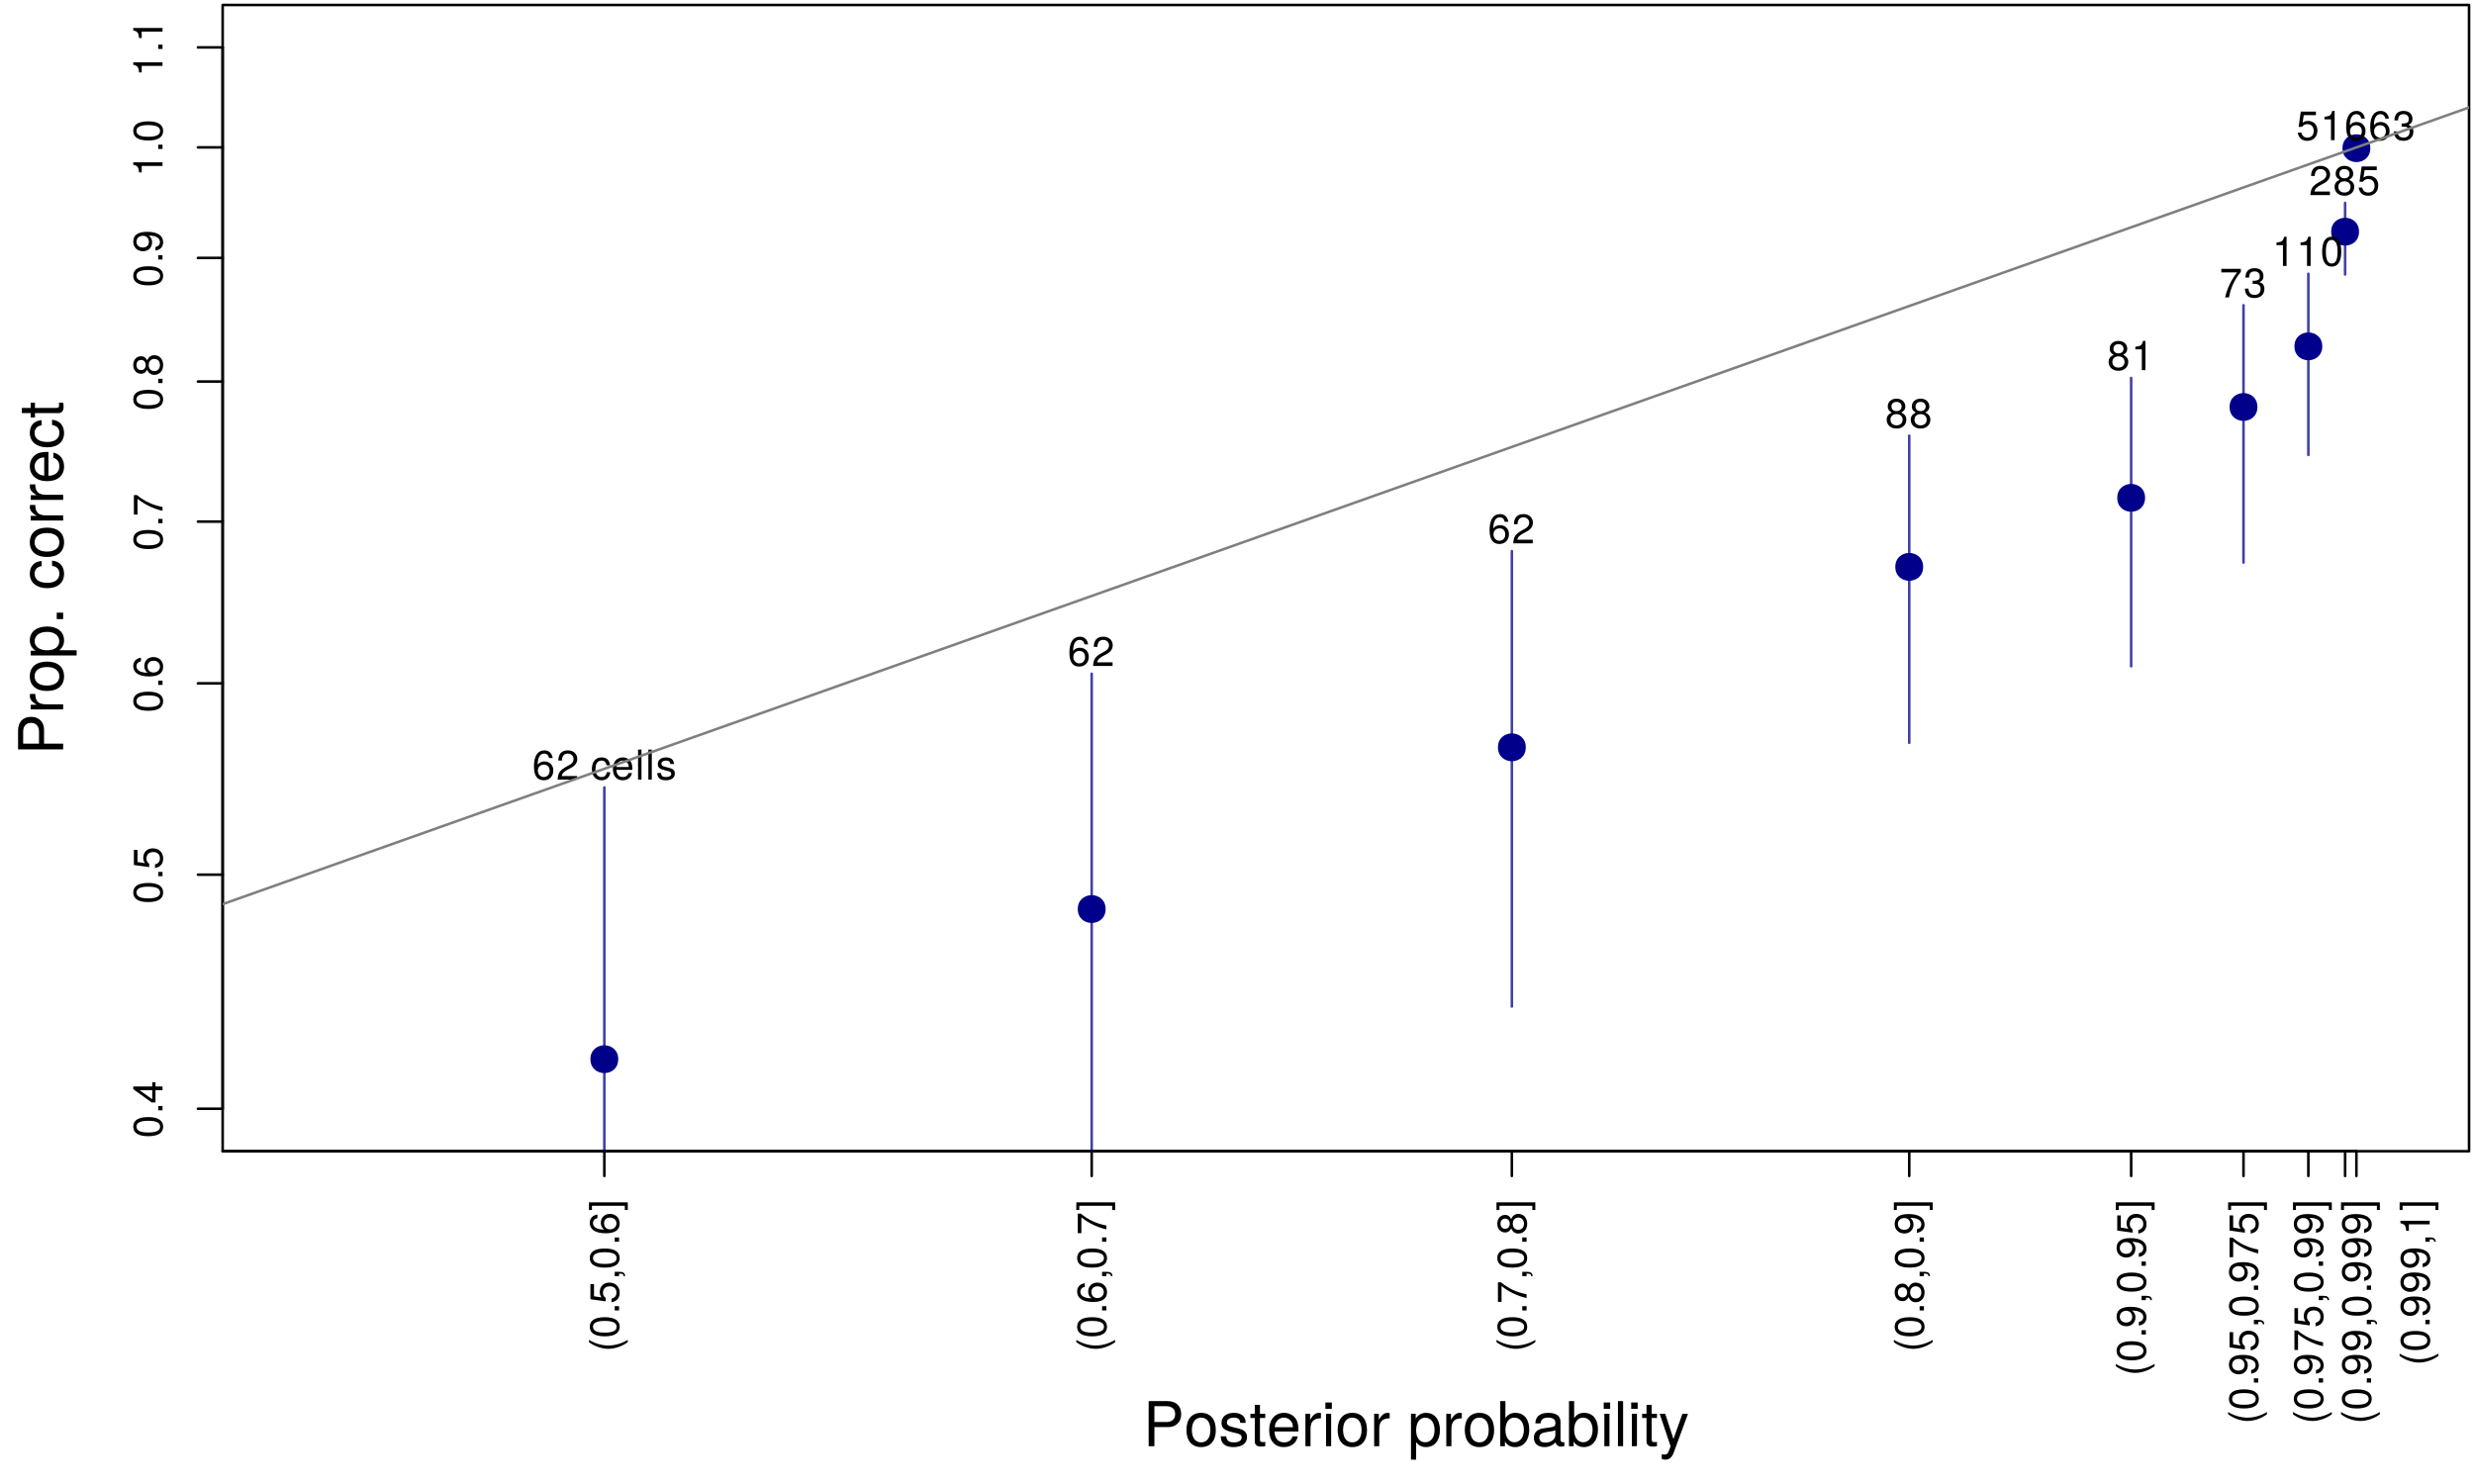 <?xml version="1.0" encoding="UTF-8"?>
<svg xmlns="http://www.w3.org/2000/svg" xmlns:xlink="http://www.w3.org/1999/xlink" width="720pt" height="432pt" viewBox="0 0 720 432" version="1.1">
<defs>
<g>
<symbol overflow="visible" id="glyph0-0">
<path style="stroke:none;" d=""/>
</symbol>
<symbol overflow="visible" id="glyph0-1">
<path style="stroke:none;" d="M -4.094 -6.078 C -7.047 -6.078 -8.516 -5.141 -8.516 -3.297 C -8.516 -1.469 -7.016 -0.516 -4.156 -0.516 C -1.297 -0.516 0.188 -1.469 0.188 -3.297 C 0.188 -5.094 -1.297 -6.078 -4.094 -6.078 Z M -4.188 -5 C -1.781 -5 -0.703 -4.453 -0.703 -3.281 C -0.703 -2.156 -1.828 -1.594 -4.156 -1.594 C -6.484 -1.594 -7.578 -2.156 -7.578 -3.297 C -7.578 -4.438 -6.469 -5 -4.188 -5 Z M -4.188 -5 "/>
</symbol>
<symbol overflow="visible" id="glyph0-2">
<path style="stroke:none;" d="M 0 -2.297 L -1.25 -2.297 L -1.25 -1.047 L 0 -1.047 Z M 0 -2.297 "/>
</symbol>
<symbol overflow="visible" id="glyph0-3">
<path style="stroke:none;" d="M -2.047 -6.234 L -2.984 -6.234 L -2.984 -4.984 L -8.516 -4.984 L -8.516 -4.203 L -3.156 -0.344 L -2.047 -0.344 L -2.047 -3.922 L 0 -3.922 L 0 -4.984 L -2.047 -4.984 Z M -2.984 -3.922 L -2.984 -1.266 L -6.703 -3.922 Z M -2.984 -3.922 "/>
</symbol>
<symbol overflow="visible" id="glyph0-4">
<path style="stroke:none;" d="M -2.812 -6.156 C -4.5 -6.156 -5.609 -5.047 -5.609 -3.406 C -5.609 -2.812 -5.453 -2.328 -5.094 -1.844 L -7.281 -2.172 L -7.281 -5.719 L -8.328 -5.719 L -8.328 -1.312 L -3.875 -0.688 L -3.875 -1.656 C -4.469 -2.141 -4.672 -2.562 -4.672 -3.219 C -4.672 -4.359 -3.938 -5.078 -2.672 -5.078 C -1.453 -5.078 -0.75 -4.375 -0.75 -3.219 C -0.75 -2.297 -1.219 -1.734 -2.188 -1.469 L -2.188 -0.422 C -0.484 -0.766 0.188 -1.734 0.188 -3.234 C 0.188 -4.953 -1.016 -6.156 -2.812 -6.156 Z M -2.812 -6.156 "/>
</symbol>
<symbol overflow="visible" id="glyph0-5">
<path style="stroke:none;" d="M -2.641 -6.156 C -4.219 -6.156 -5.297 -5.078 -5.297 -3.547 C -5.297 -2.719 -4.969 -2.047 -4.344 -1.594 C -6.422 -1.609 -7.578 -2.281 -7.578 -3.484 C -7.578 -4.234 -7.109 -4.75 -6.281 -4.922 L -6.281 -5.969 C -7.688 -5.766 -8.516 -4.859 -8.516 -3.562 C -8.516 -1.578 -6.844 -0.516 -3.875 -0.516 C -1.219 -0.516 0.188 -1.422 0.188 -3.375 C 0.188 -4.984 -0.969 -6.156 -2.641 -6.156 Z M -2.562 -5.078 C -1.484 -5.078 -0.75 -4.359 -0.75 -3.391 C -0.75 -2.406 -1.531 -1.656 -2.609 -1.656 C -3.672 -1.656 -4.359 -2.375 -4.359 -3.422 C -4.359 -4.438 -3.703 -5.078 -2.562 -5.078 Z M -2.562 -5.078 "/>
</symbol>
<symbol overflow="visible" id="glyph0-6">
<path style="stroke:none;" d="M -7.438 -6.234 L -8.328 -6.234 L -8.328 -0.547 L -7.281 -0.547 L -7.281 -5.141 C -5.141 -3.453 -2.656 -2.25 0 -1.656 L 0 -2.781 C -2.75 -3.25 -5.312 -4.453 -7.438 -6.234 Z M -7.438 -6.234 "/>
</symbol>
<symbol overflow="visible" id="glyph0-7">
<path style="stroke:none;" d="M -2.406 -6.156 C -3.344 -6.156 -4.016 -5.672 -4.469 -4.688 C -5 -5.562 -5.438 -5.859 -6.234 -5.859 C -7.578 -5.859 -8.516 -4.812 -8.516 -3.297 C -8.516 -1.797 -7.578 -0.75 -6.234 -0.75 C -5.453 -0.75 -5.016 -1.031 -4.469 -1.891 C -4.016 -0.922 -3.344 -0.438 -2.406 -0.438 C -0.859 -0.438 0.188 -1.625 0.188 -3.297 C 0.188 -4.984 -0.859 -6.156 -2.406 -6.156 Z M -6.219 -4.781 C -5.422 -4.781 -4.891 -4.188 -4.891 -3.297 C -4.891 -2.406 -5.422 -1.828 -6.234 -1.828 C -7.047 -1.828 -7.578 -2.406 -7.578 -3.297 C -7.578 -4.203 -7.047 -4.781 -6.219 -4.781 Z M -2.391 -5.078 C -1.375 -5.078 -0.75 -4.359 -0.75 -3.281 C -0.75 -2.25 -1.391 -1.531 -2.391 -1.531 C -3.391 -1.531 -4.016 -2.25 -4.016 -3.297 C -4.016 -4.359 -3.391 -5.078 -2.391 -5.078 Z M -2.391 -5.078 "/>
</symbol>
<symbol overflow="visible" id="glyph0-8">
<path style="stroke:none;" d="M -4.453 -6.109 C -7.109 -6.109 -8.516 -5.188 -8.516 -3.234 C -8.516 -1.625 -7.359 -0.453 -5.688 -0.453 C -4.109 -0.453 -3.031 -1.531 -3.031 -3.078 C -3.031 -3.875 -3.328 -4.469 -3.984 -5.016 C -1.906 -5 -0.75 -4.328 -0.75 -3.125 C -0.75 -2.375 -1.219 -1.859 -2.047 -1.688 L -2.047 -0.641 C -0.641 -0.844 0.188 -1.75 0.188 -3.047 C 0.188 -5.047 -1.516 -6.109 -4.453 -6.109 Z M -5.719 -4.953 C -4.672 -4.953 -3.969 -4.219 -3.969 -3.188 C -3.969 -2.172 -4.625 -1.531 -5.766 -1.531 C -6.859 -1.531 -7.578 -2.25 -7.578 -3.234 C -7.578 -4.219 -6.812 -4.953 -5.719 -4.953 Z M -5.719 -4.953 "/>
</symbol>
<symbol overflow="visible" id="glyph0-9">
<path style="stroke:none;" d="M 0 -4.156 L -8.516 -4.156 L -8.516 -3.469 C -7.203 -3.094 -7.016 -2.859 -6.812 -1.219 L -6.062 -1.219 L -6.062 -3.109 L 0 -3.109 Z M 0 -4.156 "/>
</symbol>
<symbol overflow="visible" id="glyph0-10">
<path style="stroke:none;" d="M 2.547 -3.484 C 0.828 -2.438 -1.188 -1.844 -3.109 -1.844 C -5.016 -1.844 -7.047 -2.438 -8.75 -3.484 L -8.75 -2.828 C -7.172 -1.625 -4.984 -0.875 -3.109 -0.875 C -1.219 -0.875 0.969 -1.625 2.547 -2.828 Z M 2.547 -3.484 "/>
</symbol>
<symbol overflow="visible" id="glyph0-11">
<path style="stroke:none;" d="M 0.188 -2.297 L -1.25 -2.297 L -1.25 -1.047 L 0 -1.047 L 0 -1.766 L 0.219 -1.766 C 1.047 -1.766 1.281 -1.609 1.312 -1.047 L 1.766 -1.047 C 1.766 -1.891 1.219 -2.297 0.188 -2.297 Z M 0.188 -2.297 "/>
</symbol>
<symbol overflow="visible" id="glyph0-12">
<path style="stroke:none;" d="M 2.547 -2.516 L -8.75 -2.516 L -8.75 -0.281 L -7.891 -0.281 L -7.891 -1.516 L 1.688 -1.516 L 1.688 -0.281 L 2.547 -0.281 Z M 2.547 -2.516 "/>
</symbol>
<symbol overflow="visible" id="glyph1-0">
<path style="stroke:none;" d=""/>
</symbol>
<symbol overflow="visible" id="glyph1-1">
<path style="stroke:none;" d="M -9.266 -11.109 C -11.734 -11.109 -13.125 -9.641 -13.125 -7.062 L -13.125 -1.641 L 0 -1.641 L 0 -3.312 L -5.562 -3.312 L -5.562 -7.438 C -5.562 -9.594 -7.094 -11.109 -9.266 -11.109 Z M -9.344 -9.359 C -7.906 -9.359 -7.031 -8.406 -7.031 -6.797 L -7.031 -3.312 L -11.641 -3.312 L -11.641 -6.797 C -11.641 -8.406 -10.781 -9.359 -9.344 -9.359 Z M -9.344 -9.359 "/>
</symbol>
<symbol overflow="visible" id="glyph1-2">
<path style="stroke:none;" d="M -8.125 -5.781 L -9.641 -5.781 C -9.688 -5.531 -9.703 -5.406 -9.703 -5.203 C -9.703 -4.234 -9.125 -3.484 -7.719 -2.625 L -9.438 -2.625 L -9.438 -1.266 L 0 -1.266 L 0 -2.75 L -4.891 -2.75 C -7.016 -2.75 -8.078 -3.453 -8.125 -5.781 Z M -8.125 -5.781 "/>
</symbol>
<symbol overflow="visible" id="glyph1-3">
<path style="stroke:none;" d="M -4.641 -9.188 C -7.906 -9.188 -9.703 -7.609 -9.703 -4.891 C -9.703 -2.25 -7.891 -0.641 -4.719 -0.641 C -1.547 -0.641 0.266 -2.234 0.266 -4.906 C 0.266 -7.562 -1.547 -9.188 -4.641 -9.188 Z M -4.656 -7.609 C -2.453 -7.609 -1.109 -6.562 -1.109 -4.906 C -1.109 -3.234 -2.438 -2.219 -4.719 -2.219 C -6.984 -2.219 -8.312 -3.234 -8.312 -4.906 C -8.312 -6.609 -7 -7.609 -4.656 -7.609 Z M -4.656 -7.609 "/>
</symbol>
<symbol overflow="visible" id="glyph1-4">
<path style="stroke:none;" d="M -4.625 -9.406 C -7.797 -9.406 -9.703 -7.859 -9.703 -5.359 C -9.703 -4.094 -9.125 -3.062 -8.016 -2.359 L -9.438 -2.359 L -9.438 -0.984 L 3.922 -0.984 L 3.922 -2.484 L -1.141 -2.484 C -0.156 -3.281 0.266 -4.156 0.266 -5.375 C 0.266 -7.812 -1.625 -9.406 -4.625 -9.406 Z M -4.656 -7.844 C -2.516 -7.844 -1.141 -6.75 -1.141 -5.109 C -1.141 -3.531 -2.438 -2.484 -4.641 -2.484 C -6.859 -2.484 -8.297 -3.531 -8.297 -5.109 C -8.297 -6.766 -6.906 -7.844 -4.656 -7.844 Z M -4.656 -7.844 "/>
</symbol>
<symbol overflow="visible" id="glyph1-5">
<path style="stroke:none;" d="M 0 -3.438 L -1.875 -3.438 L -1.875 -1.562 L 0 -1.562 Z M 0 -3.438 "/>
</symbol>
<symbol overflow="visible" id="glyph1-6">
<path style="stroke:none;" d=""/>
</symbol>
<symbol overflow="visible" id="glyph1-7">
<path style="stroke:none;" d="M -3.234 -8.594 L -3.234 -7.078 C -1.734 -6.828 -1.109 -6.047 -1.109 -4.766 C -1.109 -3.109 -2.391 -2.125 -4.625 -2.125 C -6.984 -2.125 -8.312 -3.094 -8.312 -4.734 C -8.312 -6 -7.578 -6.781 -6.266 -6.969 L -6.266 -8.484 C -8.562 -8.297 -9.703 -6.859 -9.703 -4.75 C -9.703 -2.219 -7.766 -0.562 -4.625 -0.562 C -1.578 -0.562 0.266 -2.172 0.266 -4.734 C 0.266 -6.984 -1.078 -8.406 -3.234 -8.594 Z M -3.234 -8.594 "/>
</symbol>
<symbol overflow="visible" id="glyph1-8">
<path style="stroke:none;" d="M -4.281 -9.234 C -5.656 -9.234 -6.516 -9.125 -7.219 -8.859 C -8.766 -8.25 -9.703 -6.797 -9.703 -5.047 C -9.703 -2.406 -7.766 -0.719 -4.656 -0.719 C -1.562 -0.719 0.266 -2.359 0.266 -5 C 0.266 -7.156 -0.953 -8.656 -2.859 -9.031 L -2.859 -7.531 C -1.625 -7.109 -1.109 -6.266 -1.109 -5.062 C -1.109 -3.484 -2.125 -2.328 -4.281 -2.281 Z M -5.609 -7.625 C -5.609 -7.625 -5.547 -7.625 -5.516 -7.609 L -5.516 -2.328 C -7.188 -2.453 -8.312 -3.516 -8.312 -5.016 C -8.312 -6.5 -7.094 -7.625 -5.609 -7.625 Z M -5.609 -7.625 "/>
</symbol>
<symbol overflow="visible" id="glyph1-9">
<path style="stroke:none;" d="M 0 -4.578 L -1.266 -4.578 C -1.203 -4.375 -1.188 -4.141 -1.188 -3.859 C -1.188 -3.203 -1.375 -3.031 -2.031 -3.031 L -8.203 -3.031 L -8.203 -4.578 L -9.438 -4.578 L -9.438 -3.031 L -12.031 -3.031 L -12.031 -1.531 L -9.438 -1.531 L -9.438 -0.25 L -8.203 -0.25 L -8.203 -1.531 L -1.375 -1.531 C -0.406 -1.531 0.125 -2.172 0.125 -3.344 C 0.125 -3.703 0.094 -4.062 0 -4.578 Z M 0 -4.578 "/>
</symbol>
<symbol overflow="visible" id="glyph2-0">
<path style="stroke:none;" d=""/>
</symbol>
<symbol overflow="visible" id="glyph2-1">
<path style="stroke:none;" d="M 6.156 -2.641 C 6.156 -4.219 5.078 -5.297 3.547 -5.297 C 2.719 -5.297 2.047 -4.969 1.594 -4.344 C 1.609 -6.422 2.281 -7.578 3.484 -7.578 C 4.234 -7.578 4.75 -7.109 4.922 -6.281 L 5.969 -6.281 C 5.766 -7.688 4.859 -8.516 3.562 -8.516 C 1.578 -8.516 0.516 -6.844 0.516 -3.875 C 0.516 -1.219 1.422 0.188 3.375 0.188 C 4.984 0.188 6.156 -0.969 6.156 -2.641 Z M 5.078 -2.562 C 5.078 -1.484 4.359 -0.75 3.391 -0.75 C 2.406 -0.75 1.656 -1.531 1.656 -2.609 C 1.656 -3.672 2.375 -4.359 3.422 -4.359 C 4.438 -4.359 5.078 -3.703 5.078 -2.562 Z M 5.078 -2.562 "/>
</symbol>
<symbol overflow="visible" id="glyph2-2">
<path style="stroke:none;" d="M 6.125 -6.016 C 6.125 -7.453 5.016 -8.516 3.406 -8.516 C 1.672 -8.516 0.656 -7.625 0.594 -5.562 L 1.656 -5.562 C 1.734 -6.984 2.328 -7.578 3.375 -7.578 C 4.328 -7.578 5.047 -6.906 5.047 -5.984 C 5.047 -5.312 4.656 -4.734 3.906 -4.312 L 2.797 -3.688 C 1.016 -2.672 0.5 -1.875 0.406 0 L 6.078 0 L 6.078 -1.047 L 1.594 -1.047 C 1.703 -1.734 2.094 -2.188 3.125 -2.797 L 4.328 -3.438 C 5.516 -4.078 6.125 -4.969 6.125 -6.016 Z M 6.125 -6.016 "/>
</symbol>
<symbol overflow="visible" id="glyph2-3">
<path style="stroke:none;" d=""/>
</symbol>
<symbol overflow="visible" id="glyph2-4">
<path style="stroke:none;" d="M 5.719 -2.156 L 4.719 -2.156 C 4.547 -1.156 4.031 -0.75 3.188 -0.75 C 2.078 -0.75 1.422 -1.594 1.422 -3.078 C 1.422 -4.656 2.062 -5.547 3.156 -5.547 C 4 -5.547 4.531 -5.047 4.641 -4.172 L 5.656 -4.172 C 5.531 -5.719 4.578 -6.469 3.172 -6.469 C 1.469 -6.469 0.375 -5.172 0.375 -3.078 C 0.375 -1.062 1.453 0.188 3.156 0.188 C 4.656 0.188 5.609 -0.719 5.719 -2.156 Z M 5.719 -2.156 "/>
</symbol>
<symbol overflow="visible" id="glyph2-5">
<path style="stroke:none;" d="M 6.156 -2.859 C 6.156 -3.766 6.078 -4.344 5.906 -4.812 C 5.5 -5.844 4.531 -6.469 3.359 -6.469 C 1.609 -6.469 0.484 -5.172 0.484 -3.109 C 0.484 -1.047 1.578 0.188 3.344 0.188 C 4.781 0.188 5.766 -0.641 6.031 -1.906 L 5.016 -1.906 C 4.734 -1.078 4.172 -0.75 3.375 -0.75 C 2.328 -0.75 1.547 -1.422 1.531 -2.859 Z M 5.094 -3.75 C 5.094 -3.75 5.094 -3.703 5.078 -3.672 L 1.547 -3.672 C 1.625 -4.781 2.344 -5.547 3.344 -5.547 C 4.328 -5.547 5.094 -4.734 5.094 -3.75 Z M 5.094 -3.75 "/>
</symbol>
<symbol overflow="visible" id="glyph2-6">
<path style="stroke:none;" d="M 1.812 0 L 1.812 -8.75 L 0.812 -8.75 L 0.812 0 Z M 1.812 0 "/>
</symbol>
<symbol overflow="visible" id="glyph2-7">
<path style="stroke:none;" d="M 5.516 -1.766 C 5.516 -2.703 4.984 -3.172 3.734 -3.469 L 2.766 -3.703 C 1.953 -3.891 1.609 -4.156 1.609 -4.594 C 1.609 -5.172 2.125 -5.547 2.938 -5.547 C 3.75 -5.547 4.172 -5.203 4.203 -4.531 L 5.25 -4.531 C 5.25 -5.766 4.422 -6.469 2.969 -6.469 C 1.516 -6.469 0.562 -5.719 0.562 -4.547 C 0.562 -3.562 1.062 -3.094 2.562 -2.734 L 3.484 -2.516 C 4.188 -2.344 4.469 -2.141 4.469 -1.688 C 4.469 -1.094 3.875 -0.75 3 -0.75 C 2.094 -0.75 1.594 -0.953 1.469 -1.922 L 0.406 -1.922 C 0.453 -0.469 1.266 0.188 2.922 0.188 C 4.5 0.188 5.516 -0.547 5.516 -1.766 Z M 5.516 -1.766 "/>
</symbol>
<symbol overflow="visible" id="glyph2-8">
<path style="stroke:none;" d="M 6.156 -2.406 C 6.156 -3.344 5.672 -4.016 4.688 -4.469 C 5.562 -5 5.859 -5.438 5.859 -6.234 C 5.859 -7.578 4.812 -8.516 3.297 -8.516 C 1.797 -8.516 0.75 -7.578 0.75 -6.234 C 0.75 -5.453 1.031 -5.016 1.891 -4.469 C 0.922 -4.016 0.438 -3.344 0.438 -2.406 C 0.438 -0.859 1.625 0.188 3.297 0.188 C 4.984 0.188 6.156 -0.859 6.156 -2.406 Z M 4.781 -6.219 C 4.781 -5.422 4.188 -4.891 3.297 -4.891 C 2.406 -4.891 1.828 -5.422 1.828 -6.234 C 1.828 -7.047 2.406 -7.578 3.297 -7.578 C 4.203 -7.578 4.781 -7.047 4.781 -6.219 Z M 5.078 -2.391 C 5.078 -1.375 4.359 -0.75 3.281 -0.75 C 2.25 -0.75 1.531 -1.391 1.531 -2.391 C 1.531 -3.391 2.25 -4.016 3.297 -4.016 C 4.359 -4.016 5.078 -3.391 5.078 -2.391 Z M 5.078 -2.391 "/>
</symbol>
<symbol overflow="visible" id="glyph2-9">
<path style="stroke:none;" d="M 4.156 0 L 4.156 -8.516 L 3.469 -8.516 C 3.094 -7.203 2.859 -7.016 1.219 -6.812 L 1.219 -6.062 L 3.109 -6.062 L 3.109 0 Z M 4.156 0 "/>
</symbol>
<symbol overflow="visible" id="glyph2-10">
<path style="stroke:none;" d="M 6.234 -7.438 L 6.234 -8.328 L 0.547 -8.328 L 0.547 -7.281 L 5.141 -7.281 C 3.453 -5.141 2.25 -2.656 1.656 0 L 2.781 0 C 3.25 -2.75 4.453 -5.312 6.234 -7.438 Z M 6.234 -7.438 "/>
</symbol>
<symbol overflow="visible" id="glyph2-11">
<path style="stroke:none;" d="M 6.078 -2.469 C 6.078 -3.5 5.656 -4.109 4.625 -4.453 C 5.422 -4.766 5.812 -5.312 5.812 -6.172 C 5.812 -7.625 4.844 -8.516 3.234 -8.516 C 1.516 -8.516 0.594 -7.578 0.562 -5.766 L 1.625 -5.766 C 1.641 -7.016 2.156 -7.578 3.234 -7.578 C 4.172 -7.578 4.734 -7.031 4.734 -6.125 C 4.734 -5.219 4.344 -4.844 2.656 -4.844 L 2.656 -3.953 L 3.234 -3.953 C 4.391 -3.953 4.984 -3.406 4.984 -2.453 C 4.984 -1.391 4.328 -0.75 3.234 -0.75 C 2.078 -0.75 1.516 -1.328 1.438 -2.562 L 0.391 -2.562 C 0.516 -0.672 1.453 0.188 3.188 0.188 C 4.938 0.188 6.078 -0.859 6.078 -2.469 Z M 6.078 -2.469 "/>
</symbol>
<symbol overflow="visible" id="glyph2-12">
<path style="stroke:none;" d="M 6.078 -4.094 C 6.078 -7.047 5.141 -8.516 3.297 -8.516 C 1.469 -8.516 0.516 -7.016 0.516 -4.156 C 0.516 -1.297 1.469 0.188 3.297 0.188 C 5.094 0.188 6.078 -1.297 6.078 -4.094 Z M 5 -4.188 C 5 -1.781 4.453 -0.703 3.281 -0.703 C 2.156 -0.703 1.594 -1.828 1.594 -4.156 C 1.594 -6.484 2.156 -7.578 3.297 -7.578 C 4.438 -7.578 5 -6.469 5 -4.188 Z M 5 -4.188 "/>
</symbol>
<symbol overflow="visible" id="glyph2-13">
<path style="stroke:none;" d="M 6.156 -2.812 C 6.156 -4.5 5.047 -5.609 3.406 -5.609 C 2.812 -5.609 2.328 -5.453 1.844 -5.094 L 2.172 -7.281 L 5.719 -7.281 L 5.719 -8.328 L 1.312 -8.328 L 0.688 -3.875 L 1.656 -3.875 C 2.141 -4.469 2.562 -4.672 3.219 -4.672 C 4.359 -4.672 5.078 -3.938 5.078 -2.672 C 5.078 -1.453 4.375 -0.75 3.219 -0.75 C 2.297 -0.75 1.734 -1.219 1.469 -2.188 L 0.422 -2.188 C 0.766 -0.484 1.734 0.188 3.234 0.188 C 4.953 0.188 6.156 -1.016 6.156 -2.812 Z M 6.156 -2.812 "/>
</symbol>
<symbol overflow="visible" id="glyph3-0">
<path style="stroke:none;" d=""/>
</symbol>
<symbol overflow="visible" id="glyph3-1">
<path style="stroke:none;" d=""/>
</symbol>
<symbol overflow="visible" id="glyph3-2">
<path style="stroke:none;" d="M 11.109 -9.266 C 11.109 -11.734 9.641 -13.125 7.062 -13.125 L 1.641 -13.125 L 1.641 0 L 3.312 0 L 3.312 -5.562 L 7.438 -5.562 C 9.594 -5.562 11.109 -7.094 11.109 -9.266 Z M 9.359 -9.344 C 9.359 -7.906 8.406 -7.031 6.797 -7.031 L 3.312 -7.031 L 3.312 -11.641 L 6.797 -11.641 C 8.406 -11.641 9.359 -10.781 9.359 -9.344 Z M 9.359 -9.344 "/>
</symbol>
<symbol overflow="visible" id="glyph3-3">
<path style="stroke:none;" d="M 9.188 -4.641 C 9.188 -7.906 7.609 -9.703 4.891 -9.703 C 2.25 -9.703 0.641 -7.891 0.641 -4.719 C 0.641 -1.547 2.234 0.266 4.906 0.266 C 7.562 0.266 9.188 -1.547 9.188 -4.641 Z M 7.609 -4.656 C 7.609 -2.453 6.562 -1.109 4.906 -1.109 C 3.234 -1.109 2.219 -2.438 2.219 -4.719 C 2.219 -6.984 3.234 -8.312 4.906 -8.312 C 6.609 -8.312 7.609 -7 7.609 -4.656 Z M 7.609 -4.656 "/>
</symbol>
<symbol overflow="visible" id="glyph3-4">
<path style="stroke:none;" d="M 8.266 -2.641 C 8.266 -4.047 7.469 -4.75 5.594 -5.203 L 4.156 -5.547 C 2.938 -5.828 2.406 -6.234 2.406 -6.891 C 2.406 -7.766 3.188 -8.312 4.406 -8.312 C 5.609 -8.312 6.266 -7.797 6.297 -6.797 L 7.891 -6.797 C 7.859 -8.656 6.641 -9.703 4.469 -9.703 C 2.266 -9.703 0.844 -8.562 0.844 -6.828 C 0.844 -5.344 1.609 -4.641 3.828 -4.109 L 5.234 -3.766 C 6.281 -3.516 6.703 -3.203 6.703 -2.516 C 6.703 -1.641 5.812 -1.109 4.5 -1.109 C 3.156 -1.109 2.391 -1.438 2.203 -2.875 L 0.609 -2.875 C 0.688 -0.703 1.906 0.266 4.375 0.266 C 6.75 0.266 8.266 -0.828 8.266 -2.641 Z M 8.266 -2.641 "/>
</symbol>
<symbol overflow="visible" id="glyph3-5">
<path style="stroke:none;" d="M 4.578 0 L 4.578 -1.266 C 4.375 -1.203 4.141 -1.188 3.859 -1.188 C 3.203 -1.188 3.031 -1.375 3.031 -2.031 L 3.031 -8.203 L 4.578 -8.203 L 4.578 -9.438 L 3.031 -9.438 L 3.031 -12.031 L 1.531 -12.031 L 1.531 -9.438 L 0.25 -9.438 L 0.25 -8.203 L 1.531 -8.203 L 1.531 -1.375 C 1.531 -0.406 2.172 0.125 3.344 0.125 C 3.703 0.125 4.062 0.094 4.578 0 Z M 4.578 0 "/>
</symbol>
<symbol overflow="visible" id="glyph3-6">
<path style="stroke:none;" d="M 9.234 -4.281 C 9.234 -5.656 9.125 -6.516 8.859 -7.219 C 8.25 -8.766 6.797 -9.703 5.047 -9.703 C 2.406 -9.703 0.719 -7.766 0.719 -4.656 C 0.719 -1.562 2.359 0.266 5 0.266 C 7.156 0.266 8.656 -0.953 9.031 -2.859 L 7.531 -2.859 C 7.109 -1.625 6.266 -1.109 5.062 -1.109 C 3.484 -1.109 2.328 -2.125 2.281 -4.281 Z M 7.625 -5.609 C 7.625 -5.609 7.625 -5.547 7.609 -5.516 L 2.328 -5.516 C 2.453 -7.188 3.516 -8.312 5.016 -8.312 C 6.5 -8.312 7.625 -7.094 7.625 -5.609 Z M 7.625 -5.609 "/>
</symbol>
<symbol overflow="visible" id="glyph3-7">
<path style="stroke:none;" d="M 5.781 -8.125 L 5.781 -9.641 C 5.531 -9.688 5.406 -9.703 5.203 -9.703 C 4.234 -9.703 3.484 -9.125 2.625 -7.719 L 2.625 -9.438 L 1.266 -9.438 L 1.266 0 L 2.75 0 L 2.75 -4.891 C 2.75 -7.016 3.453 -8.078 5.781 -8.125 Z M 5.781 -8.125 "/>
</symbol>
<symbol overflow="visible" id="glyph3-8">
<path style="stroke:none;" d="M 2.75 0 L 2.75 -9.438 L 1.266 -9.438 L 1.266 0 Z M 2.953 -10.859 L 2.953 -12.719 L 1.078 -12.719 L 1.078 -10.859 Z M 2.953 -10.859 "/>
</symbol>
<symbol overflow="visible" id="glyph3-9">
<path style="stroke:none;" d="M 9.406 -4.625 C 9.406 -7.797 7.859 -9.703 5.359 -9.703 C 4.094 -9.703 3.062 -9.125 2.359 -8.016 L 2.359 -9.438 L 0.984 -9.438 L 0.984 3.922 L 2.484 3.922 L 2.484 -1.141 C 3.281 -0.156 4.156 0.266 5.375 0.266 C 7.812 0.266 9.406 -1.625 9.406 -4.625 Z M 7.844 -4.656 C 7.844 -2.516 6.75 -1.141 5.109 -1.141 C 3.531 -1.141 2.484 -2.438 2.484 -4.641 C 2.484 -6.859 3.531 -8.297 5.109 -8.297 C 6.766 -8.297 7.844 -6.906 7.844 -4.656 Z M 7.844 -4.656 "/>
</symbol>
<symbol overflow="visible" id="glyph3-10">
<path style="stroke:none;" d="M 9.406 -4.828 C 9.406 -7.891 7.859 -9.703 5.375 -9.703 C 4.094 -9.703 3.172 -9.219 2.469 -8.156 L 2.469 -13.125 L 0.969 -13.125 L 0.969 0 L 2.328 0 L 2.328 -1.344 C 3.047 -0.25 4 0.266 5.312 0.266 C 7.797 0.266 9.406 -1.766 9.406 -4.828 Z M 7.844 -4.734 C 7.844 -2.594 6.734 -1.141 5.094 -1.141 C 3.516 -1.141 2.469 -2.578 2.469 -4.719 C 2.469 -6.938 3.516 -8.375 5.094 -8.297 C 6.766 -8.297 7.844 -6.844 7.844 -4.734 Z M 7.844 -4.734 "/>
</symbol>
<symbol overflow="visible" id="glyph3-11">
<path style="stroke:none;" d="M 9.625 -0.031 L 9.625 -1.172 C 9.469 -1.141 9.391 -1.141 9.312 -1.141 C 8.781 -1.141 8.5 -1.406 8.5 -1.875 L 8.5 -7.125 C 8.5 -8.797 7.266 -9.703 4.953 -9.703 C 2.656 -9.703 1.266 -8.812 1.172 -6.641 L 2.688 -6.641 C 2.812 -7.797 3.484 -8.312 4.891 -8.312 C 6.25 -8.312 7 -7.812 7 -6.906 L 7 -6.516 C 7 -5.891 6.625 -5.609 5.438 -5.469 C 3.312 -5.203 2.984 -5.125 2.406 -4.891 C 1.312 -4.453 0.75 -3.594 0.75 -2.453 C 0.75 -0.734 1.938 0.266 3.859 0.266 C 5.062 0.266 6.234 -0.234 7.062 -1.109 C 7.219 -0.391 7.859 0.125 8.609 0.125 C 8.906 0.125 9.141 0.094 9.625 -0.031 Z M 7 -3.266 C 7 -1.906 5.641 -1.047 4.172 -1.047 C 3 -1.047 2.328 -1.453 2.328 -2.484 C 2.328 -3.469 2.984 -3.906 4.594 -4.141 C 6.172 -4.359 6.5 -4.422 7 -4.656 Z M 7 -3.266 "/>
</symbol>
<symbol overflow="visible" id="glyph3-12">
<path style="stroke:none;" d="M 2.719 0 L 2.719 -13.125 L 1.219 -13.125 L 1.219 0 Z M 2.719 0 "/>
</symbol>
<symbol overflow="visible" id="glyph3-13">
<path style="stroke:none;" d="M 8.609 -9.438 L 6.984 -9.438 L 4.375 -2.094 L 1.969 -9.438 L 0.359 -9.438 L 3.547 0.031 L 2.969 1.531 C 2.719 2.203 2.406 2.453 1.766 2.453 C 1.547 2.453 1.297 2.406 0.969 2.344 L 0.969 3.688 C 1.281 3.859 1.578 3.922 1.984 3.922 C 3.047 3.922 3.906 3.328 4.406 1.984 Z M 8.609 -9.438 "/>
</symbol>
</g>
<clipPath id="clip1">
  <path d="M 175 228 L 177 228 L 177 335.129 L 175 335.129 Z M 175 228 "/>
</clipPath>
<clipPath id="clip2">
  <path d="M 317 195 L 319 195 L 319 335.129 L 317 335.129 Z M 317 195 "/>
</clipPath>
<clipPath id="clip3">
  <path d="M 64.801 30 L 718.562 30 L 718.562 264 L 64.801 264 Z M 64.801 30 "/>
</clipPath>
</defs>
<g id="surface1911">
<rect x="0" y="0" width="720" height="432" style="fill:rgb(100%,100%,100%);fill-opacity:1;stroke:none;"/>
<path style=" stroke:none;fill-rule:nonzero;fill:rgb(0%,0%,54.51%);fill-opacity:1;" d="M 179.926 308.336 C 179.926 313.734 171.828 313.734 171.828 308.336 C 171.828 302.938 179.926 302.938 179.926 308.336 "/>
<path style=" stroke:none;fill-rule:nonzero;fill:rgb(0%,0%,54.51%);fill-opacity:1;" d="M 321.762 264.629 C 321.762 270.031 313.66 270.031 313.66 264.629 C 313.66 259.23 321.762 259.23 321.762 264.629 "/>
<path style=" stroke:none;fill-rule:nonzero;fill:rgb(0%,0%,54.51%);fill-opacity:1;" d="M 444.043 217.547 C 444.043 222.949 435.941 222.949 435.941 217.547 C 435.941 212.148 444.043 212.148 444.043 217.547 "/>
<path style=" stroke:none;fill-rule:nonzero;fill:rgb(0%,0%,54.51%);fill-opacity:1;" d="M 559.684 165.02 C 559.684 170.418 551.586 170.418 551.586 165.02 C 551.586 159.617 559.684 159.617 559.684 165.02 "/>
<path style=" stroke:none;fill-rule:nonzero;fill:rgb(0%,0%,54.51%);fill-opacity:1;" d="M 624.273 144.922 C 624.273 150.324 616.176 150.324 616.176 144.922 C 616.176 139.523 624.273 139.523 624.273 144.922 "/>
<path style=" stroke:none;fill-rule:nonzero;fill:rgb(0%,0%,54.51%);fill-opacity:1;" d="M 656.969 118.473 C 656.969 123.875 648.871 123.875 648.871 118.473 C 648.871 113.074 656.969 113.074 656.969 118.473 "/>
<path style=" stroke:none;fill-rule:nonzero;fill:rgb(0%,0%,54.51%);fill-opacity:1;" d="M 675.844 100.824 C 675.844 106.223 667.742 106.223 667.742 100.824 C 667.742 95.426 675.844 95.426 675.844 100.824 "/>
<path style=" stroke:none;fill-rule:nonzero;fill:rgb(0%,0%,54.51%);fill-opacity:1;" d="M 686.539 67.445 C 686.539 72.844 678.438 72.844 678.438 67.445 C 678.438 62.047 686.539 62.047 686.539 67.445 "/>
<path style=" stroke:none;fill-rule:nonzero;fill:rgb(0%,0%,54.51%);fill-opacity:1;" d="M 689.828 43.141 C 689.828 48.539 681.727 48.539 681.727 43.141 C 681.727 37.738 689.828 37.738 689.828 43.141 "/>
<path style="fill:none;stroke-width:0.75;stroke-linecap:round;stroke-linejoin:round;stroke:rgb(0%,0%,0%);stroke-opacity:1;stroke-miterlimit:10;" d="M 64.801 322.77 L 64.801 13.797 "/>
<path style="fill:none;stroke-width:0.75;stroke-linecap:round;stroke-linejoin:round;stroke:rgb(0%,0%,0%);stroke-opacity:1;stroke-miterlimit:10;" d="M 64.801 322.77 L 57.602 322.77 "/>
<path style="fill:none;stroke-width:0.75;stroke-linecap:round;stroke-linejoin:round;stroke:rgb(0%,0%,0%);stroke-opacity:1;stroke-miterlimit:10;" d="M 64.801 254.613 L 57.602 254.613 "/>
<path style="fill:none;stroke-width:0.75;stroke-linecap:round;stroke-linejoin:round;stroke:rgb(0%,0%,0%);stroke-opacity:1;stroke-miterlimit:10;" d="M 64.801 198.93 L 57.602 198.93 "/>
<path style="fill:none;stroke-width:0.75;stroke-linecap:round;stroke-linejoin:round;stroke:rgb(0%,0%,0%);stroke-opacity:1;stroke-miterlimit:10;" d="M 64.801 151.848 L 57.602 151.848 "/>
<path style="fill:none;stroke-width:0.75;stroke-linecap:round;stroke-linejoin:round;stroke:rgb(0%,0%,0%);stroke-opacity:1;stroke-miterlimit:10;" d="M 64.801 111.062 L 57.602 111.062 "/>
<path style="fill:none;stroke-width:0.75;stroke-linecap:round;stroke-linejoin:round;stroke:rgb(0%,0%,0%);stroke-opacity:1;stroke-miterlimit:10;" d="M 64.801 75.09 L 57.602 75.09 "/>
<path style="fill:none;stroke-width:0.75;stroke-linecap:round;stroke-linejoin:round;stroke:rgb(0%,0%,0%);stroke-opacity:1;stroke-miterlimit:10;" d="M 64.801 42.91 L 57.602 42.91 "/>
<path style="fill:none;stroke-width:0.75;stroke-linecap:round;stroke-linejoin:round;stroke:rgb(0%,0%,0%);stroke-opacity:1;stroke-miterlimit:10;" d="M 64.801 13.797 L 57.602 13.797 "/>
<g style="fill:rgb(0%,0%,0%);fill-opacity:1;">
  <use xlink:href="#glyph0-1" x="47.296" y="331.27"/>
  <use xlink:href="#glyph0-2" x="47.296" y="324.27"/>
  <use xlink:href="#glyph0-3" x="47.296" y="321.27"/>
</g>
<g style="fill:rgb(0%,0%,0%);fill-opacity:1;">
  <use xlink:href="#glyph0-1" x="47.296" y="263.113"/>
  <use xlink:href="#glyph0-2" x="47.296" y="256.113"/>
  <use xlink:href="#glyph0-4" x="47.296" y="253.113"/>
</g>
<g style="fill:rgb(0%,0%,0%);fill-opacity:1;">
  <use xlink:href="#glyph0-1" x="47.296" y="207.43"/>
  <use xlink:href="#glyph0-2" x="47.296" y="200.43"/>
  <use xlink:href="#glyph0-5" x="47.296" y="197.43"/>
</g>
<g style="fill:rgb(0%,0%,0%);fill-opacity:1;">
  <use xlink:href="#glyph0-1" x="47.296" y="160.348"/>
  <use xlink:href="#glyph0-2" x="47.296" y="153.348"/>
  <use xlink:href="#glyph0-6" x="47.296" y="150.348"/>
</g>
<g style="fill:rgb(0%,0%,0%);fill-opacity:1;">
  <use xlink:href="#glyph0-1" x="47.296" y="119.562"/>
  <use xlink:href="#glyph0-2" x="47.296" y="112.562"/>
  <use xlink:href="#glyph0-7" x="47.296" y="109.562"/>
</g>
<g style="fill:rgb(0%,0%,0%);fill-opacity:1;">
  <use xlink:href="#glyph0-1" x="47.296" y="83.59"/>
  <use xlink:href="#glyph0-2" x="47.296" y="76.59"/>
  <use xlink:href="#glyph0-8" x="47.296" y="73.59"/>
</g>
<g style="fill:rgb(0%,0%,0%);fill-opacity:1;">
  <use xlink:href="#glyph0-9" x="47.296" y="51.41"/>
  <use xlink:href="#glyph0-2" x="47.296" y="44.41"/>
  <use xlink:href="#glyph0-1" x="47.296" y="41.41"/>
</g>
<g style="fill:rgb(0%,0%,0%);fill-opacity:1;">
  <use xlink:href="#glyph0-9" x="47.296" y="22.297"/>
  <use xlink:href="#glyph0-2" x="47.296" y="15.297"/>
  <use xlink:href="#glyph0-9" x="47.296" y="12.297"/>
</g>
<path style="fill:none;stroke-width:0.75;stroke-linecap:round;stroke-linejoin:round;stroke:rgb(0%,0%,0%);stroke-opacity:1;stroke-miterlimit:10;" d="M 64.801 335.129 L 718.559 335.129 L 718.559 1.441 L 64.801 1.441 Z M 64.801 335.129 "/>
<g style="fill:rgb(0%,0%,0%);fill-opacity:1;">
  <use xlink:href="#glyph1-1" x="18.383" y="219.785"/>
  <use xlink:href="#glyph1-2" x="18.383" y="207.785"/>
  <use xlink:href="#glyph1-3" x="18.383" y="201.785"/>
  <use xlink:href="#glyph1-4" x="18.383" y="191.785"/>
  <use xlink:href="#glyph1-5" x="18.383" y="181.785"/>
  <use xlink:href="#glyph1-6" x="18.383" y="176.785"/>
  <use xlink:href="#glyph1-7" x="18.383" y="171.785"/>
  <use xlink:href="#glyph1-3" x="18.383" y="162.785"/>
  <use xlink:href="#glyph1-2" x="18.383" y="152.785"/>
  <use xlink:href="#glyph1-2" x="18.383" y="146.785"/>
  <use xlink:href="#glyph1-8" x="18.383" y="140.785"/>
  <use xlink:href="#glyph1-7" x="18.383" y="130.785"/>
  <use xlink:href="#glyph1-9" x="18.383" y="121.785"/>
</g>
<path style="fill:none;stroke-width:0.75;stroke-linecap:round;stroke-linejoin:round;stroke:rgb(0%,0%,0%);stroke-opacity:1;stroke-miterlimit:10;" d="M 64.801 335.129 L 685.777 335.129 "/>
<path style="fill:none;stroke-width:0.75;stroke-linecap:round;stroke-linejoin:round;stroke:rgb(0%,0%,0%);stroke-opacity:1;stroke-miterlimit:10;" d="M 175.879 335.129 L 175.879 342.328 "/>
<path style="fill:none;stroke-width:0.75;stroke-linecap:round;stroke-linejoin:round;stroke:rgb(0%,0%,0%);stroke-opacity:1;stroke-miterlimit:10;" d="M 317.711 335.129 L 317.711 342.328 "/>
<path style="fill:none;stroke-width:0.75;stroke-linecap:round;stroke-linejoin:round;stroke:rgb(0%,0%,0%);stroke-opacity:1;stroke-miterlimit:10;" d="M 439.992 335.129 L 439.992 342.328 "/>
<path style="fill:none;stroke-width:0.75;stroke-linecap:round;stroke-linejoin:round;stroke:rgb(0%,0%,0%);stroke-opacity:1;stroke-miterlimit:10;" d="M 555.637 335.129 L 555.637 342.328 "/>
<path style="fill:none;stroke-width:0.75;stroke-linecap:round;stroke-linejoin:round;stroke:rgb(0%,0%,0%);stroke-opacity:1;stroke-miterlimit:10;" d="M 620.223 335.129 L 620.223 342.328 "/>
<path style="fill:none;stroke-width:0.75;stroke-linecap:round;stroke-linejoin:round;stroke:rgb(0%,0%,0%);stroke-opacity:1;stroke-miterlimit:10;" d="M 652.918 335.129 L 652.918 342.328 "/>
<path style="fill:none;stroke-width:0.75;stroke-linecap:round;stroke-linejoin:round;stroke:rgb(0%,0%,0%);stroke-opacity:1;stroke-miterlimit:10;" d="M 671.793 335.129 L 671.793 342.328 "/>
<path style="fill:none;stroke-width:0.75;stroke-linecap:round;stroke-linejoin:round;stroke:rgb(0%,0%,0%);stroke-opacity:1;stroke-miterlimit:10;" d="M 682.488 335.129 L 682.488 342.328 "/>
<path style="fill:none;stroke-width:0.75;stroke-linecap:round;stroke-linejoin:round;stroke:rgb(0%,0%,0%);stroke-opacity:1;stroke-miterlimit:10;" d="M 685.777 335.129 L 685.777 342.328 "/>
<g style="fill:rgb(0%,0%,0%);fill-opacity:1;">
  <use xlink:href="#glyph0-10" x="180.155" y="393.527"/>
  <use xlink:href="#glyph0-1" x="180.155" y="389.527"/>
  <use xlink:href="#glyph0-2" x="180.155" y="382.527"/>
  <use xlink:href="#glyph0-4" x="180.155" y="379.527"/>
  <use xlink:href="#glyph0-11" x="180.155" y="372.527"/>
  <use xlink:href="#glyph0-1" x="180.155" y="369.527"/>
  <use xlink:href="#glyph0-2" x="180.155" y="362.527"/>
  <use xlink:href="#glyph0-5" x="180.155" y="359.527"/>
  <use xlink:href="#glyph0-12" x="180.155" y="352.527"/>
</g>
<g style="fill:rgb(0%,0%,0%);fill-opacity:1;">
  <use xlink:href="#glyph0-10" x="321.987" y="393.527"/>
  <use xlink:href="#glyph0-1" x="321.987" y="389.527"/>
  <use xlink:href="#glyph0-2" x="321.987" y="382.527"/>
  <use xlink:href="#glyph0-5" x="321.987" y="379.527"/>
  <use xlink:href="#glyph0-11" x="321.987" y="372.527"/>
  <use xlink:href="#glyph0-1" x="321.987" y="369.527"/>
  <use xlink:href="#glyph0-2" x="321.987" y="362.527"/>
  <use xlink:href="#glyph0-6" x="321.987" y="359.527"/>
  <use xlink:href="#glyph0-12" x="321.987" y="352.527"/>
</g>
<g style="fill:rgb(0%,0%,0%);fill-opacity:1;">
  <use xlink:href="#glyph0-10" x="444.269" y="393.527"/>
  <use xlink:href="#glyph0-1" x="444.269" y="389.527"/>
  <use xlink:href="#glyph0-2" x="444.269" y="382.527"/>
  <use xlink:href="#glyph0-6" x="444.269" y="379.527"/>
  <use xlink:href="#glyph0-11" x="444.269" y="372.527"/>
  <use xlink:href="#glyph0-1" x="444.269" y="369.527"/>
  <use xlink:href="#glyph0-2" x="444.269" y="362.527"/>
  <use xlink:href="#glyph0-7" x="444.269" y="359.527"/>
  <use xlink:href="#glyph0-12" x="444.269" y="352.527"/>
</g>
<g style="fill:rgb(0%,0%,0%);fill-opacity:1;">
  <use xlink:href="#glyph0-10" x="559.913" y="393.527"/>
  <use xlink:href="#glyph0-1" x="559.913" y="389.527"/>
  <use xlink:href="#glyph0-2" x="559.913" y="382.527"/>
  <use xlink:href="#glyph0-7" x="559.913" y="379.527"/>
  <use xlink:href="#glyph0-11" x="559.913" y="372.527"/>
  <use xlink:href="#glyph0-1" x="559.913" y="369.527"/>
  <use xlink:href="#glyph0-2" x="559.913" y="362.527"/>
  <use xlink:href="#glyph0-8" x="559.913" y="359.527"/>
  <use xlink:href="#glyph0-12" x="559.913" y="352.527"/>
</g>
<g style="fill:rgb(0%,0%,0%);fill-opacity:1;">
  <use xlink:href="#glyph0-10" x="624.499" y="400.527"/>
  <use xlink:href="#glyph0-1" x="624.499" y="396.527"/>
  <use xlink:href="#glyph0-2" x="624.499" y="389.527"/>
  <use xlink:href="#glyph0-8" x="624.499" y="386.527"/>
  <use xlink:href="#glyph0-11" x="624.499" y="379.527"/>
  <use xlink:href="#glyph0-1" x="624.499" y="376.527"/>
  <use xlink:href="#glyph0-2" x="624.499" y="369.527"/>
  <use xlink:href="#glyph0-8" x="624.499" y="366.527"/>
  <use xlink:href="#glyph0-4" x="624.499" y="359.527"/>
  <use xlink:href="#glyph0-12" x="624.499" y="352.527"/>
</g>
<g style="fill:rgb(0%,0%,0%);fill-opacity:1;">
  <use xlink:href="#glyph0-10" x="657.194" y="414.527"/>
  <use xlink:href="#glyph0-1" x="657.194" y="410.527"/>
  <use xlink:href="#glyph0-2" x="657.194" y="403.527"/>
  <use xlink:href="#glyph0-8" x="657.194" y="400.527"/>
  <use xlink:href="#glyph0-4" x="657.194" y="393.527"/>
  <use xlink:href="#glyph0-11" x="657.194" y="386.527"/>
  <use xlink:href="#glyph0-1" x="657.194" y="383.527"/>
  <use xlink:href="#glyph0-2" x="657.194" y="376.527"/>
  <use xlink:href="#glyph0-8" x="657.194" y="373.527"/>
  <use xlink:href="#glyph0-6" x="657.194" y="366.527"/>
  <use xlink:href="#glyph0-4" x="657.194" y="359.527"/>
  <use xlink:href="#glyph0-12" x="657.194" y="352.527"/>
</g>
<g style="fill:rgb(0%,0%,0%);fill-opacity:1;">
  <use xlink:href="#glyph0-10" x="676.069" y="414.527"/>
  <use xlink:href="#glyph0-1" x="676.069" y="410.527"/>
  <use xlink:href="#glyph0-2" x="676.069" y="403.527"/>
  <use xlink:href="#glyph0-8" x="676.069" y="400.527"/>
  <use xlink:href="#glyph0-6" x="676.069" y="393.527"/>
  <use xlink:href="#glyph0-4" x="676.069" y="386.527"/>
  <use xlink:href="#glyph0-11" x="676.069" y="379.527"/>
  <use xlink:href="#glyph0-1" x="676.069" y="376.527"/>
  <use xlink:href="#glyph0-2" x="676.069" y="369.527"/>
  <use xlink:href="#glyph0-8" x="676.069" y="366.527"/>
  <use xlink:href="#glyph0-8" x="676.069" y="359.527"/>
  <use xlink:href="#glyph0-12" x="676.069" y="352.527"/>
</g>
<g style="fill:rgb(0%,0%,0%);fill-opacity:1;">
  <use xlink:href="#glyph0-10" x="690.054" y="414.527"/>
  <use xlink:href="#glyph0-1" x="690.054" y="410.527"/>
  <use xlink:href="#glyph0-2" x="690.054" y="403.527"/>
  <use xlink:href="#glyph0-8" x="690.054" y="400.527"/>
  <use xlink:href="#glyph0-8" x="690.054" y="393.527"/>
  <use xlink:href="#glyph0-11" x="690.054" y="386.527"/>
  <use xlink:href="#glyph0-1" x="690.054" y="383.527"/>
  <use xlink:href="#glyph0-2" x="690.054" y="376.527"/>
  <use xlink:href="#glyph0-8" x="690.054" y="373.527"/>
  <use xlink:href="#glyph0-8" x="690.054" y="366.527"/>
  <use xlink:href="#glyph0-8" x="690.054" y="359.527"/>
  <use xlink:href="#glyph0-12" x="690.054" y="352.527"/>
</g>
<g style="fill:rgb(0%,0%,0%);fill-opacity:1;">
  <use xlink:href="#glyph0-10" x="707.104" y="397.527"/>
  <use xlink:href="#glyph0-1" x="707.104" y="393.527"/>
  <use xlink:href="#glyph0-2" x="707.104" y="386.527"/>
  <use xlink:href="#glyph0-8" x="707.104" y="383.527"/>
  <use xlink:href="#glyph0-8" x="707.104" y="376.527"/>
  <use xlink:href="#glyph0-8" x="707.104" y="369.527"/>
  <use xlink:href="#glyph0-11" x="707.104" y="362.527"/>
  <use xlink:href="#glyph0-9" x="707.104" y="359.527"/>
  <use xlink:href="#glyph0-12" x="707.104" y="352.527"/>
</g>
<g clip-path="url(#clip1)" clip-rule="nonzero">
<path style="fill:none;stroke-width:0.75;stroke-linecap:round;stroke-linejoin:round;stroke:rgb(0%,0%,54.51%);stroke-opacity:0.749;stroke-miterlimit:10;" d="M 175.879 405.809 L 175.879 229.223 "/>
</g>
<g style="fill:rgb(0%,0%,0%);fill-opacity:1;">
  <use xlink:href="#glyph2-1" x="154.879" y="226.952"/>
  <use xlink:href="#glyph2-2" x="161.879" y="226.952"/>
  <use xlink:href="#glyph2-3" x="168.879" y="226.952"/>
  <use xlink:href="#glyph2-4" x="171.879" y="226.952"/>
  <use xlink:href="#glyph2-5" x="177.879" y="226.952"/>
  <use xlink:href="#glyph2-6" x="184.879" y="226.952"/>
  <use xlink:href="#glyph2-6" x="187.879" y="226.952"/>
  <use xlink:href="#glyph2-7" x="190.879" y="226.952"/>
</g>
<g clip-path="url(#clip2)" clip-rule="nonzero">
<path style="fill:none;stroke-width:0.75;stroke-linecap:round;stroke-linejoin:round;stroke:rgb(0%,0%,54.51%);stroke-opacity:0.749;stroke-miterlimit:10;" d="M 317.711 351.492 L 317.711 196.129 "/>
</g>
<g style="fill:rgb(0%,0%,0%);fill-opacity:1;">
  <use xlink:href="#glyph2-1" x="310.711" y="193.858"/>
  <use xlink:href="#glyph2-2" x="317.711" y="193.858"/>
</g>
<path style="fill:none;stroke-width:0.75;stroke-linecap:round;stroke-linejoin:round;stroke:rgb(0%,0%,54.51%);stroke-opacity:0.749;stroke-miterlimit:10;" d="M 439.992 293.012 L 439.992 160.441 "/>
<g style="fill:rgb(0%,0%,0%);fill-opacity:1;">
  <use xlink:href="#glyph2-1" x="432.992" y="158.171"/>
  <use xlink:href="#glyph2-2" x="439.992" y="158.171"/>
</g>
<path style="fill:none;stroke-width:0.75;stroke-linecap:round;stroke-linejoin:round;stroke:rgb(0%,0%,54.51%);stroke-opacity:0.749;stroke-miterlimit:10;" d="M 555.637 216.246 L 555.637 126.84 "/>
<g style="fill:rgb(0%,0%,0%);fill-opacity:1;">
  <use xlink:href="#glyph2-8" x="548.637" y="124.569"/>
  <use xlink:href="#glyph2-8" x="555.637" y="124.569"/>
</g>
<path style="fill:none;stroke-width:0.75;stroke-linecap:round;stroke-linejoin:round;stroke:rgb(0%,0%,54.51%);stroke-opacity:0.749;stroke-miterlimit:10;" d="M 620.223 193.969 L 620.223 110.027 "/>
<g style="fill:rgb(0%,0%,0%);fill-opacity:1;">
  <use xlink:href="#glyph2-8" x="613.223" y="107.757"/>
  <use xlink:href="#glyph2-9" x="620.223" y="107.757"/>
</g>
<path style="fill:none;stroke-width:0.75;stroke-linecap:round;stroke-linejoin:round;stroke:rgb(0%,0%,54.51%);stroke-opacity:0.749;stroke-miterlimit:10;" d="M 652.918 163.758 L 652.918 88.855 "/>
<g style="fill:rgb(0%,0%,0%);fill-opacity:1;">
  <use xlink:href="#glyph2-10" x="645.918" y="86.581"/>
  <use xlink:href="#glyph2-11" x="652.918" y="86.581"/>
</g>
<path style="fill:none;stroke-width:0.75;stroke-linecap:round;stroke-linejoin:round;stroke:rgb(0%,0%,54.51%);stroke-opacity:0.749;stroke-miterlimit:10;" d="M 671.793 132.441 L 671.793 79.691 "/>
<g style="fill:rgb(0%,0%,0%);fill-opacity:1;">
  <use xlink:href="#glyph2-9" x="661.293" y="77.421"/>
  <use xlink:href="#glyph2-9" x="668.293" y="77.421"/>
  <use xlink:href="#glyph2-12" x="675.293" y="77.421"/>
</g>
<path style="fill:none;stroke-width:0.75;stroke-linecap:round;stroke-linejoin:round;stroke:rgb(0%,0%,54.51%);stroke-opacity:0.749;stroke-miterlimit:10;" d="M 682.488 79.914 L 682.488 59.066 "/>
<g style="fill:rgb(0%,0%,0%);fill-opacity:1;">
  <use xlink:href="#glyph2-2" x="671.988" y="56.796"/>
  <use xlink:href="#glyph2-8" x="678.988" y="56.796"/>
  <use xlink:href="#glyph2-13" x="685.988" y="56.796"/>
</g>
<path style="fill:none;stroke-width:0.75;stroke-linecap:round;stroke-linejoin:round;stroke:rgb(0%,0%,54.51%);stroke-opacity:0.749;stroke-miterlimit:10;" d="M 685.777 43.223 L 685.777 43.078 "/>
<g style="fill:rgb(0%,0%,0%);fill-opacity:1;">
  <use xlink:href="#glyph2-13" x="668.277" y="40.808"/>
  <use xlink:href="#glyph2-9" x="675.277" y="40.808"/>
  <use xlink:href="#glyph2-1" x="682.277" y="40.808"/>
  <use xlink:href="#glyph2-1" x="689.277" y="40.808"/>
  <use xlink:href="#glyph2-11" x="696.277" y="40.808"/>
</g>
<g clip-path="url(#clip3)" clip-rule="nonzero">
<path style="fill:none;stroke-width:0.75;stroke-linecap:round;stroke-linejoin:round;stroke:rgb(49.804%,49.804%,49.804%);stroke-opacity:1;stroke-miterlimit:10;" d="M 64.801 263.203 L 718.559 31.281 "/>
</g>
<g style="fill:rgb(0%,0%,0%);fill-opacity:1;">
  <use xlink:href="#glyph3-1" x="252.648" y="420.992"/>
  <use xlink:href="#glyph3-1" x="257.648" y="420.992"/>
  <use xlink:href="#glyph3-1" x="262.648" y="420.992"/>
  <use xlink:href="#glyph3-1" x="267.648" y="420.992"/>
  <use xlink:href="#glyph3-1" x="272.648" y="420.992"/>
  <use xlink:href="#glyph3-1" x="277.648" y="420.992"/>
  <use xlink:href="#glyph3-1" x="282.648" y="420.992"/>
  <use xlink:href="#glyph3-1" x="287.648" y="420.992"/>
  <use xlink:href="#glyph3-1" x="292.648" y="420.992"/>
  <use xlink:href="#glyph3-1" x="297.648" y="420.992"/>
  <use xlink:href="#glyph3-1" x="302.648" y="420.992"/>
  <use xlink:href="#glyph3-1" x="307.648" y="420.992"/>
  <use xlink:href="#glyph3-1" x="312.648" y="420.992"/>
  <use xlink:href="#glyph3-1" x="317.648" y="420.992"/>
  <use xlink:href="#glyph3-1" x="322.648" y="420.992"/>
  <use xlink:href="#glyph3-1" x="327.648" y="420.992"/>
  <use xlink:href="#glyph3-2" x="332.648" y="420.992"/>
  <use xlink:href="#glyph3-3" x="344.648" y="420.992"/>
  <use xlink:href="#glyph3-4" x="354.648" y="420.992"/>
  <use xlink:href="#glyph3-5" x="363.648" y="420.992"/>
  <use xlink:href="#glyph3-6" x="368.648" y="420.992"/>
  <use xlink:href="#glyph3-7" x="378.648" y="420.992"/>
  <use xlink:href="#glyph3-8" x="384.648" y="420.992"/>
  <use xlink:href="#glyph3-3" x="388.648" y="420.992"/>
  <use xlink:href="#glyph3-7" x="398.648" y="420.992"/>
  <use xlink:href="#glyph3-1" x="404.648" y="420.992"/>
  <use xlink:href="#glyph3-9" x="409.648" y="420.992"/>
  <use xlink:href="#glyph3-7" x="419.648" y="420.992"/>
  <use xlink:href="#glyph3-3" x="425.648" y="420.992"/>
  <use xlink:href="#glyph3-10" x="435.648" y="420.992"/>
  <use xlink:href="#glyph3-11" x="445.648" y="420.992"/>
  <use xlink:href="#glyph3-10" x="455.648" y="420.992"/>
  <use xlink:href="#glyph3-8" x="465.648" y="420.992"/>
  <use xlink:href="#glyph3-12" x="469.648" y="420.992"/>
  <use xlink:href="#glyph3-8" x="473.648" y="420.992"/>
  <use xlink:href="#glyph3-5" x="477.648" y="420.992"/>
  <use xlink:href="#glyph3-13" x="482.648" y="420.992"/>
</g>
</g>
</svg>
